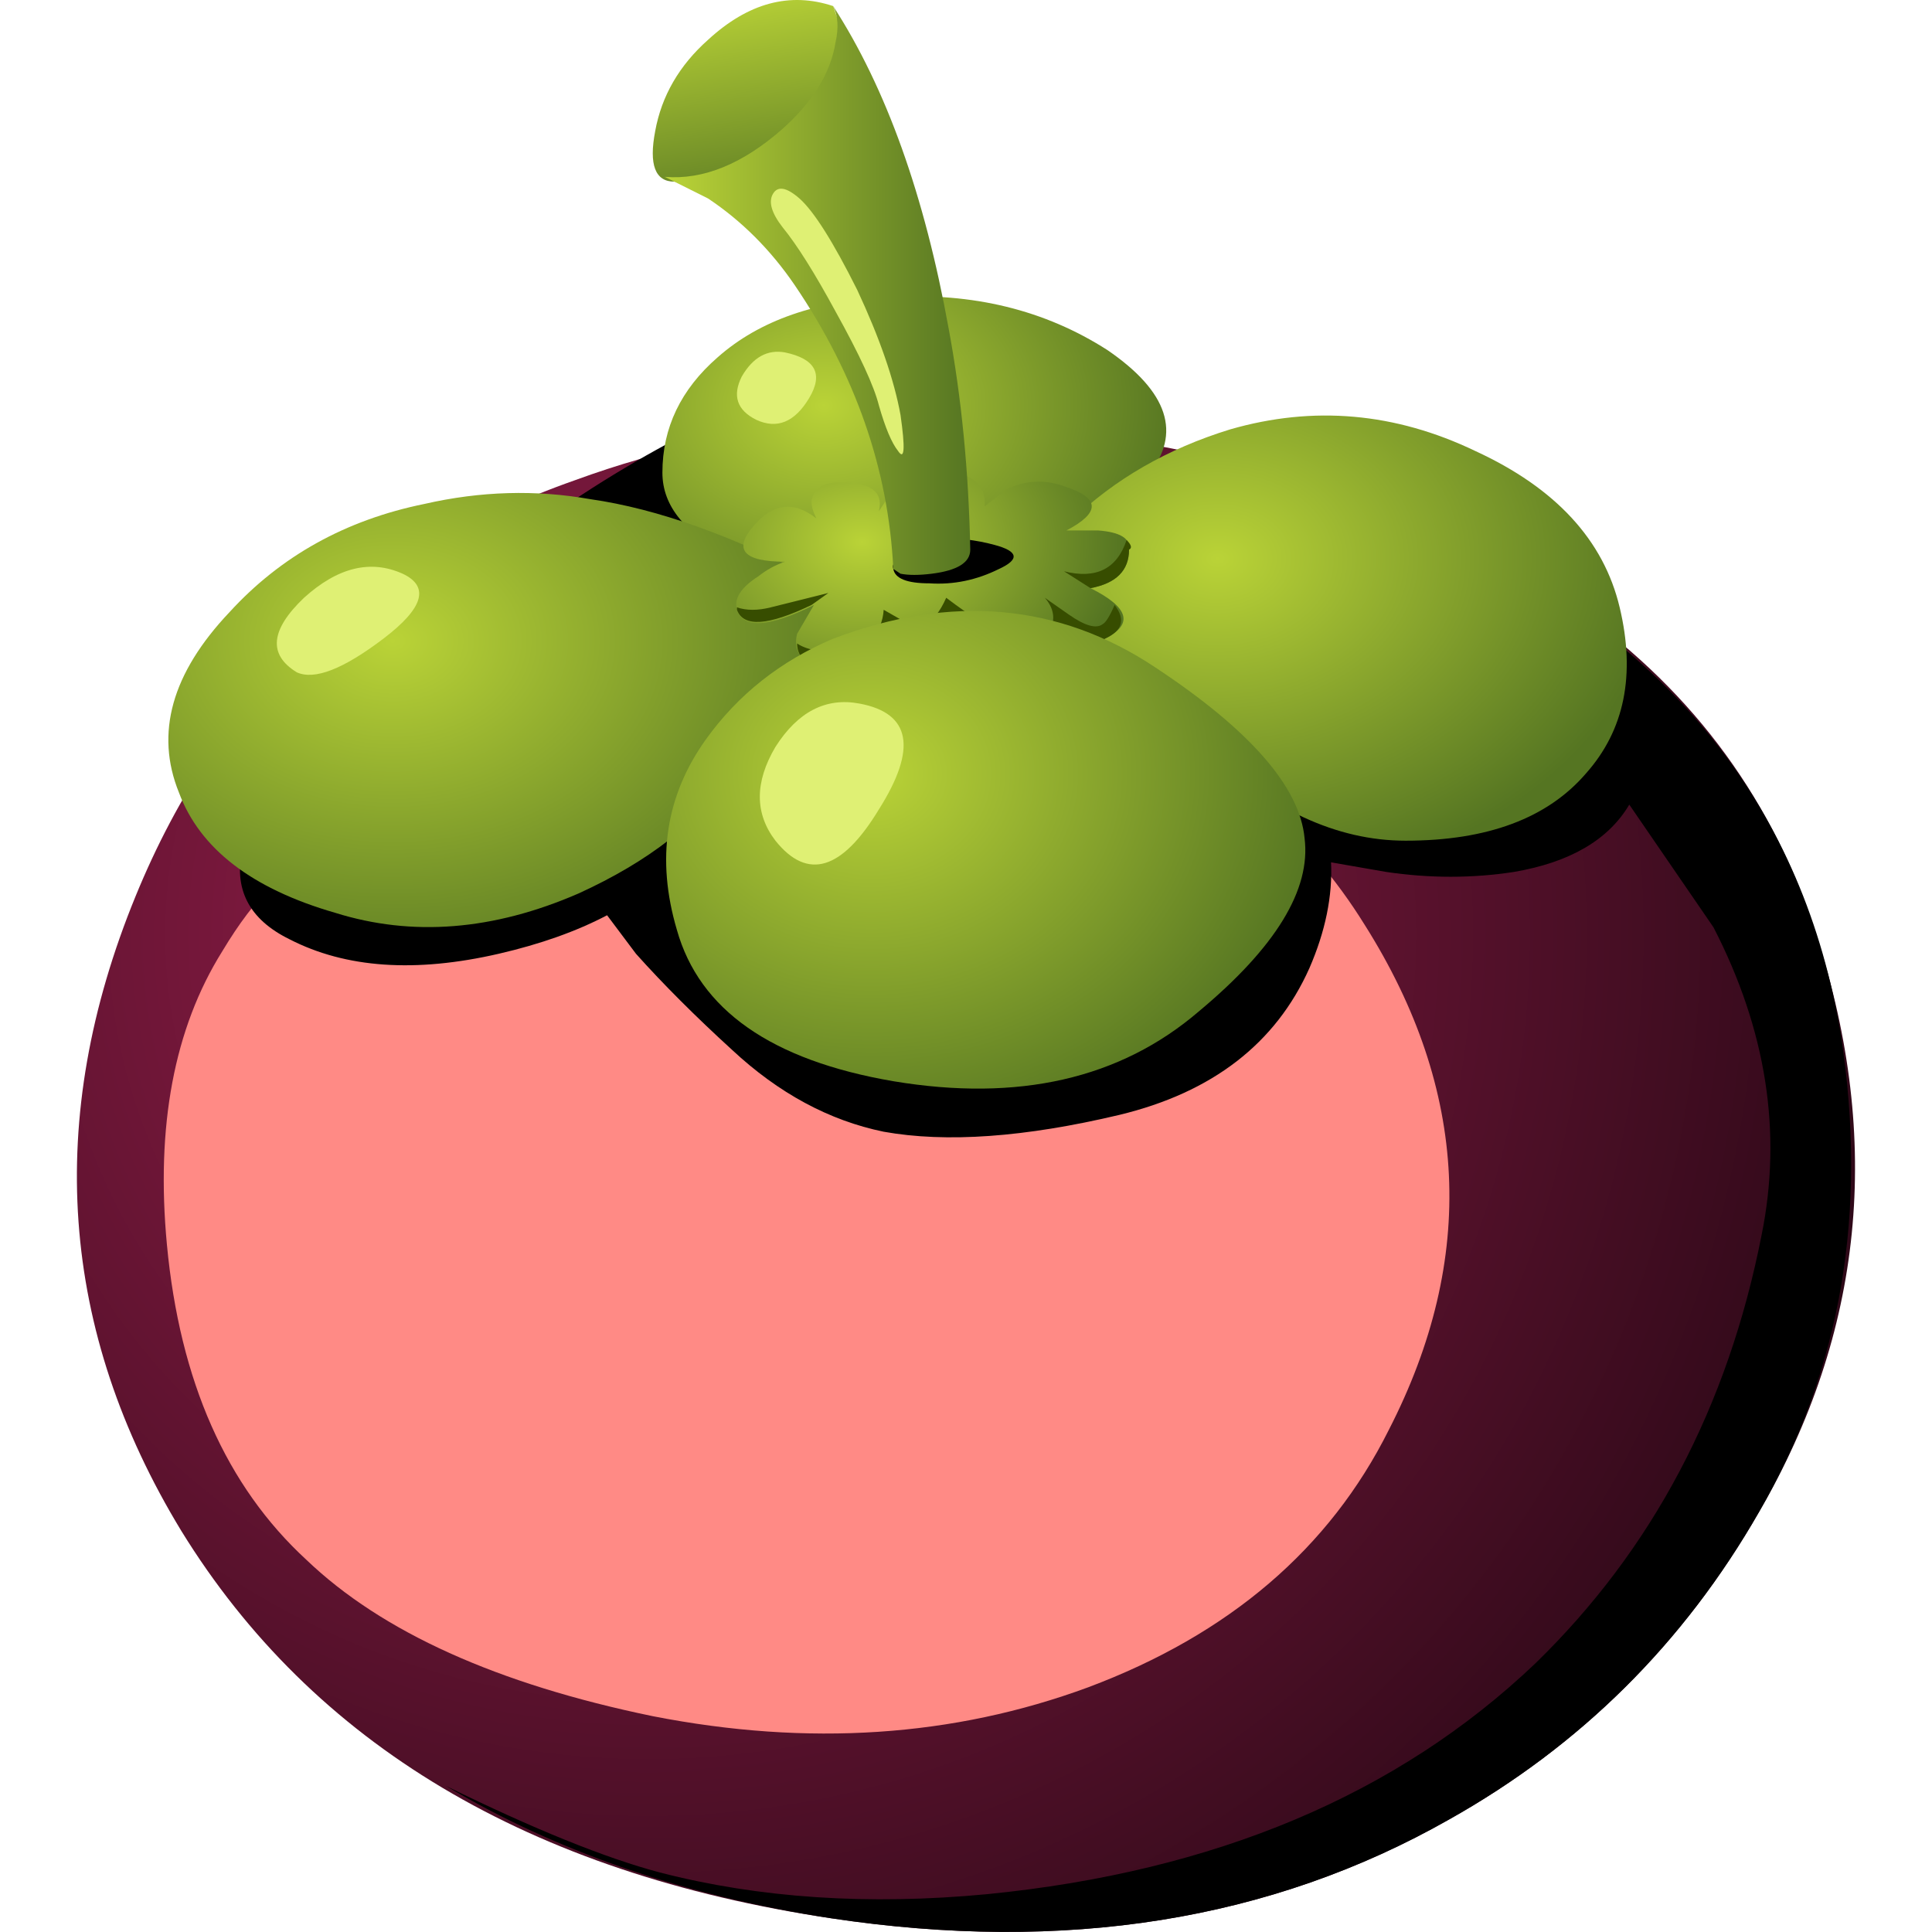 <?xml version="1.0" encoding="UTF-8" standalone="no"?>
<!-- Generator: Adobe Illustrator 15.1.0, SVG Export Plug-In . SVG Version: 6.00 Build 0)  -->

<svg
   xmlns:dc="http://purl.org/dc/elements/1.1/"
   xmlns:cc="http://creativecommons.org/ns#"
   xmlns:rdf="http://www.w3.org/1999/02/22-rdf-syntax-ns#"
   xmlns:svg="http://www.w3.org/2000/svg"
   xmlns="http://www.w3.org/2000/svg"
   xmlns:xlink="http://www.w3.org/1999/xlink"
   xmlns:sodipodi="http://sodipodi.sourceforge.net/DTD/sodipodi-0.dtd"
   xmlns:inkscape="http://www.inkscape.org/namespaces/inkscape"
   version="1.1"
   id="flash0.ai"
   x="0px"
   y="0px"
   width="256"
   height="256"
   viewBox="0 0 256 256"
   xml:space="preserve"
   sodipodi:docname="mangosteen.svg"
   inkscape:version="0.92.4 (5da689c313, 2019-01-14)"
   inkscape:export-filename="C:\Users\antum\Development\game-resources\icon\CC0\food\individual\Glitch\32x32\fruit\mangosteen.png"
   inkscape:export-xdpi="10.5"
   inkscape:export-ydpi="10.5"><title
   id="title936">Mangosteen</title><defs
   id="defs127" /><sodipodi:namedview
   pagecolor="#ffffff"
   bordercolor="#666666"
   borderopacity="1"
   objecttolerance="10"
   gridtolerance="10"
   guidetolerance="10"
   inkscape:pageopacity="0"
   inkscape:pageshadow="2"
   inkscape:window-width="1920"
   inkscape:window-height="1025"
   id="namedview125"
   showgrid="false"
   inkscape:zoom="1.0377935"
   inkscape:cx="-189.28437"
   inkscape:cy="71.462158"
   inkscape:window-x="-8"
   inkscape:window-y="-8"
   inkscape:window-maximized="1"
   inkscape:current-layer="flash0.ai"
   fit-margin-top="0"
   fit-margin-left="0"
   fit-margin-right="0"
   fit-margin-bottom="0" />
<symbol
   id="flash0.ai_x5F_0_x2F_Layer_4_x2F__x3C_Group_x3E_"
   viewBox="0 -2.973 8.19 2.973"
   transform="translate(99.3,107.896)">
	<g
   id="Layer_1_6_">
		<g
   id="g8">
			<path
   style="clip-rule:evenodd;fill:#374d00;fill-rule:evenodd"
   d="m 7.65,-2.05 c -0.633,-0.333 -1.316,-0.333 -2.05,0 0.066,-0.133 0.066,-0.267 0,-0.4 -0.167,-0.267 -0.567,-0.433 -1.2,-0.5 -0.833,-0.1 -1.2,0.133 -1.1,0.7 -0.2,-0.467 -0.65,-0.633 -1.35,-0.5 -0.467,0.1 -0.7,0.3 -0.7,0.6 0.2,-0.133 0.483,-0.183 0.85,-0.15 0.6,0.066 0.917,0.35 0.95,0.85 l 0.35,-0.2 c 0.233,-0.1 0.4,-0.133 0.5,-0.1 0.167,0.067 0.317,0.25 0.45,0.55 1.1,-0.833 1.783,-1.117 2.05,-0.85 0.233,0.3 0.233,0.583 0,0.85 l 0.5,-0.35 c 0.333,-0.233 0.567,-0.3 0.7,-0.2 0.066,0.033 0.15,0.167 0.25,0.4 0.233,-0.3 0.167,-0.533 -0.2,-0.7 z"
   id="path2"
   inkscape:connector-curvature="0" />
			<path
   style="clip-rule:evenodd;fill:#374d00;fill-rule:evenodd"
   d="m 0,-1.45 v 0.05 c 0.2,-0.067 0.433,-0.067 0.7,0 L 1.9,-1.1 1.55,-1.35 C 0.65,-1.783 0.133,-1.817 0,-1.45 Z"
   id="path4"
   inkscape:connector-curvature="0" />
			<path
   style="clip-rule:evenodd;fill:#374d00;fill-rule:evenodd"
   d="M 6.8,-0.65 C 7.467,-0.817 7.9,-0.6 8.1,0 8.2,-0.1 8.217,-0.167 8.15,-0.2 8.15,-0.633 7.883,-0.9 7.35,-1 Z"
   id="path6"
   inkscape:connector-curvature="0" />
		</g>
	</g>
</symbol>
<symbol
   id="flash0.ai_x5F_0_x2F_Layer_4_x2F__x3C_Path_x3E_"
   viewBox="0.005 -5.517 2.759 5.521"
   transform="translate(99.3,107.896)">
	<g
   id="Layer_1_11_">
		<path
   style="clip-rule:evenodd;fill:#dff074;fill-rule:evenodd"
   d="m 0.6,-0.2 c 0.3,-0.267 0.7,-0.9 1.2,-1.9 0.467,-1 0.767,-1.867 0.9,-2.6 0.1,-0.7 0.083,-0.95 -0.05,-0.75 -0.133,0.167 -0.267,0.483 -0.4,0.95 -0.1,0.4 -0.4,1.05 -0.9,1.95 -0.434,0.8 -0.8,1.383 -1.1,1.75 -0.233,0.3 -0.3,0.533 -0.2,0.7 0.1,0.167 0.283,0.133 0.55,-0.1 z"
   id="path12"
   inkscape:connector-curvature="0" />
	</g>
</symbol>
<symbol
   id="flash0.ai_x5F_0_x2F_Layer_4_x2F__x3C_Path_x3E__x5F_1"
   viewBox="-0.05 -1.486 1.645 1.5"
   transform="translate(99.3,107.896)">
	<g
   id="Layer_1_10_">
		<path
   style="clip-rule:evenodd;fill:#dff074;fill-rule:evenodd"
   d="m 0.95,0 c 0.633,-0.133 0.8,-0.45 0.5,-0.95 -0.3,-0.5 -0.667,-0.65 -1.1,-0.45 -0.4,0.2 -0.5,0.5 -0.3,0.9 0.233,0.4 0.533,0.567 0.9,0.5 z"
   id="path16"
   inkscape:connector-curvature="0" />
	</g>
</symbol>
<symbol
   id="flash0.ai_x5F_0_x2F_Layer_4_x2F__x3C_Path_x3E__x5F_12"
   viewBox="-0.032 -31.135 33.495 31.078"
   transform="translate(99.3,107.896)">
	<g
   id="Layer_1_5_">
		<path
   style="clip-rule:evenodd;fill-rule:evenodd"
   d="m 31.6,-16.65 c 0.433,2.133 0.1,4.267 -1,6.4 l -1.75,2.55 c -0.434,-0.733 -1.233,-1.2 -2.4,-1.4 -0.867,-0.133 -1.75,-0.133 -2.65,0 l -1.15,0.2 c 0.033,-0.7 -0.117,-1.434 -0.45,-2.2 -0.7,-1.566 -2.017,-2.583 -3.95,-3.05 -1.967,-0.467 -3.6,-0.583 -4.9,-0.35 -1.133,0.233 -2.184,0.8 -3.15,1.7 -0.767,0.7 -1.434,1.367 -2,2 L 7.6,-10 c -0.633,-0.333 -1.383,-0.6 -2.25,-0.8 -1.733,-0.4 -3.183,-0.3 -4.35,0.3 -1.7,0.833 -1.3,2.55 1.2,5.15 2.033,2.133 4.25,3.85 6.65,5.15 0.633,0.333 2.633,0.083 6,-0.75 3.967,-1 7.35,-1.383 10.15,-1.15 4.733,-2.233 7.483,-5.7 8.25,-10.4 0.567,-3.667 0,-6.967 -1.7,-9.9 -1.566,-2.733 -3.716,-4.867 -6.45,-6.4 -3.7,-2.1 -7.983,-2.784 -12.85,-2.05 -3.033,0.467 -5.7,1.383 -8,2.75 1.833,-0.9 3.317,-1.5 4.45,-1.8 2.066,-0.533 4.333,-0.684 6.8,-0.45 4.733,0.467 8.533,2.067 11.4,4.8 2.433,2.367 4,5.333 4.7,8.9 z"
   id="path20"
   inkscape:connector-curvature="0" />
	</g>
</symbol>
<symbol
   id="flash0.ai_x5F_0_x2F_Layer_4_x2F__x3C_Path_x3E__x5F_13"
   viewBox="-0.051 -4.723 3.774 4.728"
   transform="translate(99.3,107.896)">
	<g
   id="Layer_1_4_">
		<path
   style="clip-rule:evenodd;fill:#ff8a85;fill-rule:evenodd"
   d="M 1.8,0 C 3.467,-0.2 4.05,-1.15 3.55,-2.85 3.05,-4.617 2.25,-5.133 1.15,-4.4 0.117,-3.7 -0.25,-2.767 0.05,-1.6 0.383,-0.467 0.967,0.067 1.8,0 Z"
   id="path24"
   inkscape:connector-curvature="0" />
	</g>
</symbol>
<symbol
   id="flash0.ai_x5F_0_x2F_Layer_4_x2F__x3C_Path_x3E__x5F_14"
   viewBox="-0.011 -12.86 14.461 12.86"
   transform="translate(99.3,107.896)">
	<g
   id="Layer_1_3_">
		<path
   style="clip-rule:evenodd;fill:#ff8a85;fill-rule:evenodd"
   d="m 10.4,-3.55 c 1.767,-0.967 3.05,-1.267 3.85,-0.9 0.2,-1.267 0.25,-2.383 0.15,-3.35 -0.1,-1 -0.733,-2.017 -1.9,-3.05 -1.467,-1.267 -3.2,-1.933 -5.2,-2 -2.133,-0.1 -3.883,0.533 -5.25,1.9 -1.267,1.267 -1.95,2.833 -2.05,4.7 -0.067,1.433 0.167,2.783 0.7,4.05 0.3,0.633 0.583,1.117 0.85,1.45 l 0.2,-0.05 c 1.167,-0.2 2.2,-0.25 3.1,-0.15 0.9,0.133 1.633,0.45 2.2,0.95 0.133,-0.367 0.367,-0.783 0.7,-1.25 0.7,-0.933 1.583,-1.7 2.65,-2.3 z"
   id="path28"
   inkscape:connector-curvature="0" />
	</g>
</symbol>
<symbol
   id="flash0.ai_x5F_0_x2F_Layer_4_x2F__x3C_Path_x3E__x5F_15"
   viewBox="-0.016 -21.661 26.727 21.651"
   transform="translate(99.3,107.896)">
	<g
   id="Layer_1_2_">
		<path
   style="clip-rule:evenodd;fill:#ff8a85;fill-rule:evenodd"
   d="m 24.95,-4.85 c 2.167,-3.433 2.333,-6.933 0.5,-10.5 -1.233,-2.467 -3.317,-4.25 -6.25,-5.35 -2.8,-1.033 -5.817,-1.233 -9.05,-0.6 -3.233,0.667 -5.633,1.75 -7.2,3.25 -1.667,1.533 -2.633,3.716 -2.9,6.55 -0.233,2.467 0.15,4.5 1.15,6.1 0.7,1.167 1.367,1.8 2,1.9 1,0.133 2.55,0.683 4.65,1.65 2.066,0.934 3.7,1.483 4.9,1.65 5.733,0.767 9.8,-0.783 12.2,-4.65 z"
   id="path32"
   inkscape:connector-curvature="0" />
	</g>
</symbol>
<symbol
   id="flash0.ai_x5F_0_x2F_Layer_4_x2F__x3C_Path_x3E__x5F_2"
   viewBox="-0.025 -3.396 2.989 3.377"
   transform="translate(99.3,107.896)">
	<g
   id="Layer_1_9_">
		<path
   style="clip-rule:evenodd;fill:#dff074;fill-rule:evenodd"
   d="m 2.05,-0.05 c 1.067,-0.2 1.2,-0.934 0.4,-2.2 C 1.683,-3.517 0.967,-3.733 0.3,-2.9 c -0.433,0.566 -0.433,1.217 0,1.95 0.467,0.733 1.05,1.033 1.75,0.9 z"
   id="path36"
   inkscape:connector-curvature="0" />
	</g>
</symbol>
<symbol
   id="flash0.ai_x5F_0_x2F_Layer_4_x2F__x3C_Path_x3E__x5F_3"
   viewBox="-0.065 -2.202 2.959 2.247"
   transform="translate(99.3,107.896)">
	<g
   id="Layer_1_8_">
		<path
   style="clip-rule:evenodd;fill:#dff074;fill-rule:evenodd"
   d="m 2.55,-0.1 c 0.567,-0.267 0.434,-0.717 -0.4,-1.35 -0.833,-0.633 -1.433,-0.867 -1.8,-0.7 -0.6,0.367 -0.55,0.883 0.15,1.55 0.7,0.633 1.383,0.8 2.05,0.5 z"
   id="path40"
   inkscape:connector-curvature="0" />
	</g>
</symbol>
<symbol
   id="flash0.ai_x5F_0_x2F_Layer_4_x2F__x3C_Path_x3E__x5F_7"
   viewBox="0.042 -0.956 2.51 0.956"
   transform="translate(99.3,107.896)">
	<g
   id="Layer_1_7_">
		<path
   style="clip-rule:evenodd;fill-rule:evenodd"
   d="m 0.75,-0.15 c 0.167,0.066 0.167,0.117 0,0.15 H 0.9 c 0.467,0 0.883,-0.05 1.25,-0.15 0.5,-0.133 0.533,-0.3 0.1,-0.5 -0.467,-0.233 -0.95,-0.333 -1.45,-0.3 -0.466,0 -0.716,0.1 -0.75,0.3 -0.033,0.1 0.034,0.183 0.2,0.25 0.267,0.133 0.433,0.217 0.5,0.25 z"
   id="path44"
   inkscape:connector-curvature="0" />
	</g>
</symbol>
<radialGradient
   id="SVGID_1_"
   cx="21.854"
   cy="6.507"
   r="25.987"
   gradientTransform="matrix(0.744,0.669,0.669,-0.744,-8.702,9.678)"
   gradientUnits="userSpaceOnUse">
	<stop
   offset="0"
   style="stop-color:#9C1F4D"
   id="stop48" />
	<stop
   offset="1"
   style="stop-color:#2E0918"
   id="stop50" />
</radialGradient>





<radialGradient
   id="SVGID_2_"
   cx="17.138"
   cy="-1.641"
   r="6.667"
   gradientTransform="matrix(0.831,0.557,0.746,-0.621,2.539,-2.111)"
   gradientUnits="userSpaceOnUse">
	<stop
   offset="0"
   style="stop-color:#BAD337"
   id="stop63" />
	<stop
   offset="1"
   style="stop-color:#557522"
   id="stop65" />
</radialGradient>

<radialGradient
   id="SVGID_3_"
   cx="15.099"
   cy="7.408"
   r="9.153"
   gradientTransform="matrix(0.83,0.557,0.746,-0.62,-11.461,9.53)"
   gradientUnits="userSpaceOnUse">
	<stop
   offset="0"
   style="stop-color:#BAD337"
   id="stop70" />
	<stop
   offset="1"
   style="stop-color:#557522"
   id="stop72" />
</radialGradient>

<radialGradient
   id="SVGID_4_"
   cx="25.158"
   cy="-3.569"
   r="8.251"
   gradientTransform="matrix(0.83,0.557,0.747,-0.62,5.529,-4.587)"
   gradientUnits="userSpaceOnUse">
	<stop
   offset="0"
   style="stop-color:#BAD337"
   id="stop77" />
	<stop
   offset="1"
   style="stop-color:#557522"
   id="stop79" />
</radialGradient>

<radialGradient
   id="SVGID_5_"
   cx="19.959"
   cy="0.29"
   r="4.874"
   gradientTransform="matrix(0.831,0.556,0.746,-0.621,-0.45,0.374)"
   gradientUnits="userSpaceOnUse">
	<stop
   offset="0"
   style="stop-color:#BAD337"
   id="stop84" />
	<stop
   offset="1"
   style="stop-color:#557522"
   id="stop86" />
</radialGradient>



<linearGradient
   id="SVGID_6_"
   gradientUnits="userSpaceOnUse"
   x1="1.871"
   y1="-13.578"
   x2="6.828"
   y2="-13.578"
   gradientTransform="matrix(0.151,0.989,-0.989,0.151,2.643466e-4,-5.77569e-5)">
	<stop
   offset="0"
   style="stop-color:#BAD337"
   id="stop95" />
	<stop
   offset="1"
   style="stop-color:#557522"
   id="stop97" />
</linearGradient>

<linearGradient
   id="SVGID_7_"
   gradientUnits="userSpaceOnUse"
   x1="12.288"
   y1="6.062"
   x2="18.613"
   y2="6.062">
	<stop
   offset="0"
   style="stop-color:#BAD337"
   id="stop102" />
	<stop
   offset="1"
   style="stop-color:#557522"
   id="stop104" />
</linearGradient>

<radialGradient
   id="SVGID_8_"
   cx="23.378"
   cy="2.763"
   r="8.883"
   gradientTransform="matrix(0.795,0.607,0.715,-0.674,-4.013,3.784)"
   gradientUnits="userSpaceOnUse">
	<stop
   offset="0"
   style="stop-color:#BAD337"
   id="stop109" />
	<stop
   offset="1"
   style="stop-color:#557522"
   id="stop111" />
</radialGradient>




<g
   id="g905"
   transform="matrix(6.374,0,0,6.374,10.009,-0.149)"><path
     id="path53"
     d="m 21.7,9.15 c 7.899,1.3 12.733,4.75 14.5,10.35 1.366,4.233 0.967,8.217 -1.2,11.95 -1.566,2.733 -3.717,4.866 -6.45,6.399 C 24.85,39.95 20.567,40.633 15.7,39.9 9.433,38.967 4.933,36.283 2.2,31.85 -0.334,27.684 -0.65,23.284 1.25,18.65 2.983,14.417 6.033,11.533 10.4,10 13.867,8.733 17.633,8.45 21.7,9.15 Z"
     style="clip-rule:evenodd;fill:url(#SVGID_1_);fill-rule:evenodd"
     inkscape:connector-curvature="0" /><use
     id="use55"
     style="overflow:visible;opacity:0.031;enable-background:new"
     transform="matrix(1,0,0,-1,-97.45,122.296)"
     y="-21.661"
     x="-0.016"
     height="21.651"
     width="26.727"
     xlink:href="#flash0.ai_x5F_0_x2F_Layer_4_x2F__x3C_Path_x3E__x5F_15" /><use
     id="use57"
     style="overflow:visible;opacity:0.059;enable-background:new"
     transform="matrix(1,0,0,-1,-95.3,126.946)"
     y="-12.86"
     x="-0.011"
     height="12.86"
     width="14.461"
     xlink:href="#flash0.ai_x5F_0_x2F_Layer_4_x2F__x3C_Path_x3E__x5F_14" /><use
     id="use59"
     style="overflow:visible;opacity:0.211;enable-background:new"
     transform="matrix(1,0,0,-1,-91.95,129.596)"
     y="-4.723"
     x="-0.051"
     height="4.728"
     width="3.774"
     xlink:href="#flash0.ai_x5F_0_x2F_Layer_4_x2F__x3C_Path_x3E__x5F_13" /><use
     id="use61"
     style="overflow:visible;opacity:0.191;enable-background:new"
     transform="matrix(1,0,0,-1,-95.85,116.946)"
     y="-31.135"
     x="-0.032"
     height="31.078"
     width="33.495"
     xlink:href="#flash0.ai_x5F_0_x2F_Layer_4_x2F__x3C_Path_x3E__x5F_12" /><path
     id="path68"
     d="M 15.1,12.15 C 14.633,12.05 14.15,11.867 13.65,11.6 12.683,11.133 12.2,10.55 12.2,9.85 c 0,-0.934 0.383,-1.733 1.15,-2.4 0.867,-0.767 2.066,-1.184 3.6,-1.25 1.7,-0.1 3.2,0.267 4.5,1.1 1.267,0.867 1.55,1.733 0.85,2.6 -2.366,3.033 -4.767,3.783 -7.2,2.25 z"
     style="clip-rule:evenodd;fill:url(#SVGID_2_);fill-rule:evenodd"
     inkscape:connector-curvature="0" /><path
     id="path75"
     d="m 10.7,10.4 c 1.4,0.2 2.983,0.767 4.75,1.7 1.1,0.167 1.333,0.583 0.7,1.25 -1.566,1.667 -2.4,2.583 -2.5,2.75 -0.667,1 -1.733,1.833 -3.2,2.5 C 8.683,19.367 7,19.5 5.4,19 3.667,18.5 2.584,17.667 2.15,16.5 1.65,15.267 2,14.017 3.2,12.75 4.266,11.583 5.617,10.833 7.25,10.5 8.417,10.233 9.567,10.2 10.7,10.4 Z"
     style="clip-rule:evenodd;fill:url(#SVGID_3_);fill-rule:evenodd"
     inkscape:connector-curvature="0" /><path
     id="path82"
     d="m 32.1,12.65 c 0.334,1.4 0.101,2.55 -0.699,3.45 -0.801,0.933 -2.051,1.4 -3.75,1.4 -1.434,0 -2.834,-0.65 -4.2,-1.95 L 21.85,13.6 c -0.966,-0.3 -1.633,-0.633 -2,-1 -0.3,-0.333 -0.017,-0.917 0.851,-1.75 0.899,-0.867 2,-1.5 3.3,-1.9 1.733,-0.5 3.434,-0.35 5.1,0.45 1.666,0.767 2.666,1.85 2.999,3.25 z"
     style="clip-rule:evenodd;fill:url(#SVGID_4_);fill-rule:evenodd"
     inkscape:connector-curvature="0" /><path
     id="path89"
     d="m 20.6,10.15 c 0.7,0.233 0.7,0.533 0,0.9 h 0.65 c 0.467,0.034 0.684,0.167 0.65,0.4 0,0.433 -0.267,0.7 -0.801,0.8 C 21.9,12.65 22,13 21.4,13.3 21,13.5 20.533,13.567 20,13.5 l -0.65,-0.2 c 0.067,0.133 0.067,0.267 0,0.4 -0.166,0.267 -0.566,0.433 -1.2,0.5 -0.633,0.066 -1,-0.067 -1.1,-0.4 l 0.025,-0.375 C 16.996,13.995 16.538,14.186 15.7,14 15.133,13.867 14.9,13.6 15,13.2 l 0.35,-0.6 c -0.934,0.467 -1.467,0.5 -1.6,0.1 -0.067,-0.233 0.083,-0.467 0.45,-0.7 0.167,-0.133 0.35,-0.233 0.55,-0.3 -0.867,0 -1.083,-0.25 -0.65,-0.75 0.4,-0.467 0.833,-0.517 1.3,-0.15 -0.066,-0.133 -0.1,-0.25 -0.1,-0.35 0.034,-0.267 0.233,-0.4 0.6,-0.4 0.633,0 0.9,0.2 0.8,0.6 L 17,10.2 c 0.3,-0.3 0.65,-0.434 1.05,-0.4 0.6,0.067 0.883,0.317 0.85,0.75 l 0.45,-0.35 c 0.4,-0.2 0.817,-0.217 1.25,-0.05 z"
     style="clip-rule:evenodd;fill:url(#SVGID_5_);fill-rule:evenodd"
     inkscape:connector-curvature="0" /><use
     id="use91"
     style="overflow:visible;opacity:0.359;enable-background:new"
     transform="matrix(1,0,0,-1,-85.55,119.146)"
     y="-2.973"
     height="2.973"
     width="8.19"
     xlink:href="#flash0.ai_x5F_0_x2F_Layer_4_x2F__x3C_Group_x3E_"
     x="0" /><use
     id="use93"
     style="overflow:visible;opacity:0.422;enable-background:new"
     transform="matrix(1,0,0,-1,-82.35,119.096)"
     y="-0.956"
     x="0.042"
     height="0.956"
     width="2.51"
     xlink:href="#flash0.ai_x5F_0_x2F_Layer_4_x2F__x3C_Path_x3E__x5F_7" /><path
     id="path100"
     d="M 15.3,4 12.45,3.8 c -0.4,0 -0.534,-0.35 -0.4,-1.05 0.133,-0.733 0.5,-1.367 1.1,-1.9 0.833,-0.767 1.7,-1 2.6,-0.7 l 0.45,1.3 C 16.367,2.483 16.067,3.333 15.3,4 Z"
     style="clip-rule:evenodd;fill:url(#SVGID_6_);fill-rule:evenodd"
     inkscape:connector-curvature="0" /><path
     id="path107"
     d="m 15.75,0.15 c 1.1,1.7 1.9,3.934 2.4,6.7 0.267,1.433 0.417,2.967 0.45,4.6 0,0.267 -0.267,0.433 -0.8,0.5 -0.267,0.033 -0.483,0.033 -0.65,0 L 17,11.85 C 16.9,9.783 16.217,7.817 14.95,5.95 14.45,5.217 13.85,4.617 13.15,4.15 L 12.25,3.7 c 0.8,0.066 1.617,-0.267 2.45,-1 0.633,-0.567 1,-1.167 1.1,-1.8 0.067,-0.3 0.05,-0.55 -0.05,-0.75 z"
     style="clip-rule:evenodd;fill:url(#SVGID_7_);fill-rule:evenodd"
     inkscape:connector-curvature="0" /><path
     id="path114"
     d="m 15.75,13.3 c 2.467,-0.933 4.7,-0.733 6.7,0.6 1.967,1.3 3,2.483 3.1,3.55 0.134,1.066 -0.6,2.267 -2.2,3.6 -1.633,1.4 -3.75,1.884 -6.35,1.45 -2.533,-0.434 -4.033,-1.483 -4.5,-3.15 -0.433,-1.467 -0.233,-2.783 0.6,-3.95 0.667,-0.933 1.55,-1.633 2.65,-2.1 z"
     style="clip-rule:evenodd;fill:url(#SVGID_8_);fill-rule:evenodd"
     inkscape:connector-curvature="0" /><use
     id="use116"
     style="overflow:visible;opacity:0.398;enable-background:new"
     transform="matrix(1,0,0,-1,-95.05,119.746)"
     y="-2.202"
     x="-0.065"
     height="2.247"
     width="2.959"
     xlink:href="#flash0.ai_x5F_0_x2F_Layer_4_x2F__x3C_Path_x3E__x5F_3" /><use
     id="use118"
     style="overflow:visible;opacity:0.398;enable-background:new"
     transform="matrix(1,0,0,-1,-85.05,122.496)"
     y="-3.396"
     x="-0.025"
     height="3.377"
     width="2.989"
     xlink:href="#flash0.ai_x5F_0_x2F_Layer_4_x2F__x3C_Path_x3E__x5F_2" /><use
     id="use120"
     style="overflow:visible;opacity:0.398;enable-background:new"
     transform="matrix(1,0,0,-1,-85.5,115.246)"
     y="-1.486"
     x="-0.05"
     height="1.5"
     width="1.645"
     xlink:href="#flash0.ai_x5F_0_x2F_Layer_4_x2F__x3C_Path_x3E__x5F_1" /><use
     id="use122"
     style="overflow:visible;opacity:0.238;enable-background:new"
     transform="matrix(1,0,0,-1,-84.85,111.846)"
     y="-5.517"
     x="0.005"
     height="5.521"
     width="2.759"
     xlink:href="#flash0.ai_x5F_0_x2F_Layer_4_x2F__x3C_Path_x3E_" /></g>
</svg>